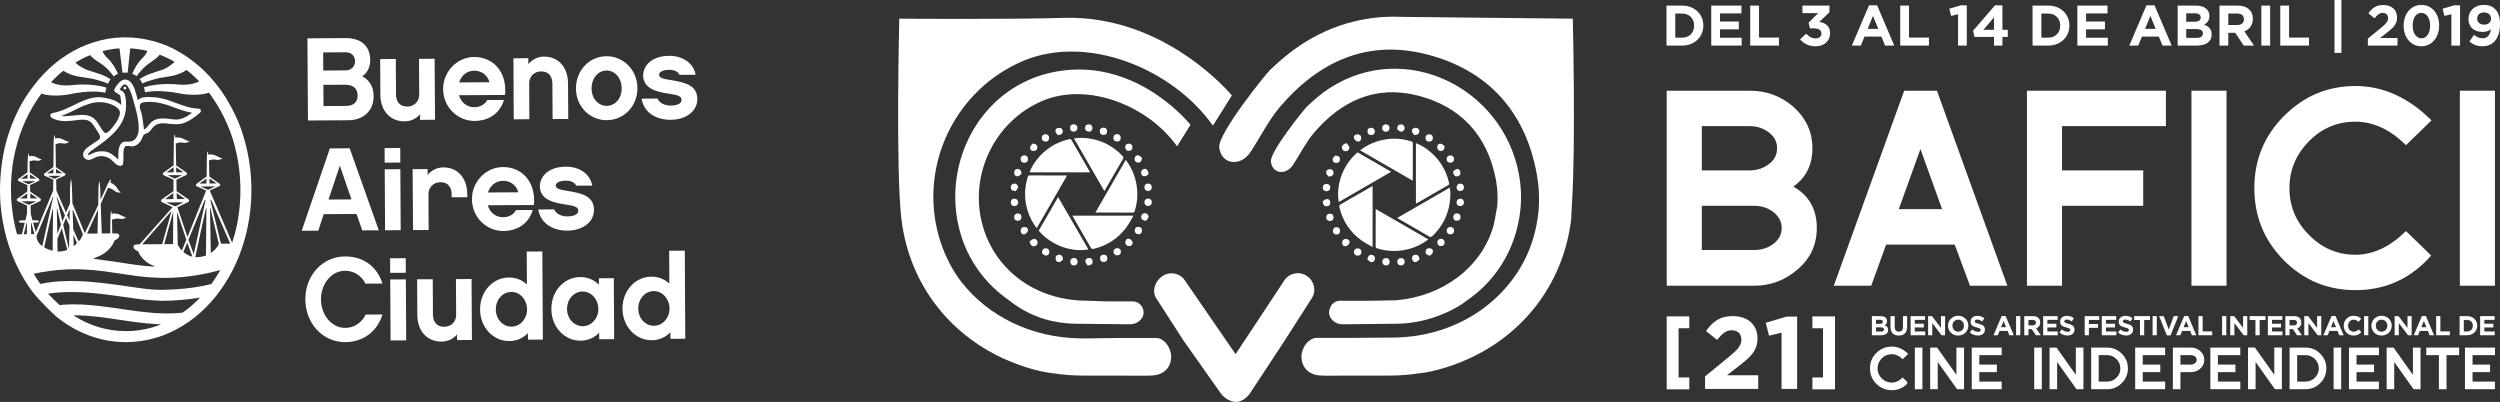 <?xml version="1.0" encoding="UTF-8"?>
<!-- Generator: Adobe Illustrator 16.0.0, SVG Export Plug-In . SVG Version: 6.00 Build 0)  -->
<!DOCTYPE svg PUBLIC "-//W3C//DTD SVG 1.1//EN" "http://www.w3.org/Graphics/SVG/1.1/DTD/svg11.dtd">
<svg version="1.1" id="Capa_1" xmlns="http://www.w3.org/2000/svg" xmlns:xlink="http://www.w3.org/1999/xlink" x="0px" y="0px" width="353.566px" height="56.843px" viewBox="0 0 353.566 56.843" enable-background="new 0 0 353.566 56.843" xml:space="preserve">
<rect x="0" y="0" width="353.566" height="56.843" fill="#333333" stroke="none"/>
<g>
	<g>
		<g>
			<path fill="#FFFFFF" d="M49.212,17.009l-5.66,0.03L43.478,5.421l5.363-0.033c2.329-0.012,3.509,1.186,3.521,3.125     c0.005,0.973-0.408,1.764-1.126,2.285c0.989,0.516,1.602,1.449,1.602,2.774C52.859,15.645,51.453,16.995,49.212,17.009      M45.708,7.415l0.01,2.562l3.155-0.021c0.749-0.002,1.352-0.524,1.346-1.294c-0.006-0.768-0.528-1.271-1.363-1.268L45.708,7.415z      M48.833,11.983l-3.105,0.016l0.024,3.002l3.144-0.018c0.854-0.007,1.693-0.348,1.686-1.486     C50.574,12.53,49.949,11.978,48.833,11.983"/>
			<path fill="#FFFFFF" d="M61.524,16.931l-2.116,0.021v-0.792c-0.535,0.623-1.286,0.999-2.188,1     c-2.044,0.016-3.409-1.498-3.424-3.76l-0.028-5.044l2.209-0.015l0.029,5.045c0,0.48,0.176,1.689,1.62,1.683     c0.984-0.008,1.67-0.75,1.661-1.704l-0.027-5.041l2.208-0.015L61.524,16.931z"/>
			<path fill="#FFFFFF" d="M64.916,13.468c0.298,1.051,1.138,1.697,2.176,1.695c0.733-0.004,1.449-0.327,1.819-1.018l2.358-0.015     c-0.496,1.763-2.008,2.963-4.155,2.973c-2.424,0.013-4.43-1.981-4.444-4.478c-0.016-2.502,1.969-4.551,4.388-4.568     c2.556-0.009,4.673,1.951,4.374,5.37L64.916,13.468z M69.224,11.632c-0.271-1.005-1.111-1.633-2.167-1.633     c-1.004,0.01-1.807,0.65-2.118,1.655L69.224,11.632z"/>
			<path fill="#FFFFFF" d="M80.366,16.823l-2.213,0.014l-0.032-5.039c-0.007-0.502-0.158-1.708-1.617-1.7     c-0.988,0.009-1.674,0.743-1.664,1.718l0.023,5.041l-2.207,0.018l-0.042-8.629l2.1-0.014l0.013,0.838     c0.545-0.654,1.294-1.062,2.219-1.063c2.028-0.014,3.372,1.503,3.389,3.778L80.366,16.823z"/>
			<path fill="#FFFFFF" d="M90.15,12.464c0.012,2.582-1.936,4.517-4.328,4.534c-2.396,0.011-4.35-1.903-4.364-4.483     c-0.017-2.575,1.917-4.551,4.308-4.563C88.164,7.937,90.134,9.885,90.15,12.464 M87.921,12.494     c-0.006-1.49-0.967-2.521-2.139-2.517c-1.175,0.005-2.119,1.047-2.117,2.546c0.012,1.452,0.975,2.453,2.145,2.444     C86.984,14.964,87.93,13.953,87.921,12.494"/>
			<path fill="#FFFFFF" d="M94.851,16.942c-2.197,0.011-3.834-1.137-4.105-2.989l2.244-0.019c0.312,0.742,1.194,1.001,1.849,0.998     c0.888-0.007,1.554-0.275,1.552-0.779c-0.004-0.489-0.307-0.686-1.813-0.91c-1.545-0.23-3.604-0.636-3.617-2.563     c-0.012-1.354,1.168-2.768,3.666-2.785c1.974-0.006,3.456,1.055,3.753,2.676l-2.296,0.014c-0.133-0.396-0.625-0.71-1.443-0.71     c-1.018,0.005-1.44,0.378-1.43,0.692c0,0.457,0.632,0.6,1.703,0.762c2.147,0.343,3.689,0.801,3.704,2.678     C98.621,15.716,97.061,16.928,94.851,16.942"/>
			<path fill="#FFFFFF" d="M45.787,30.288l-0.772,2.331l-2.347,0.019l3.984-11.65l2.801-0.018l4.119,11.604l-2.342,0.009     l-0.811-2.321L45.787,30.288z M48.064,23.44l-1.604,4.781l3.248-0.017L48.064,23.44z"/>
			<path fill="#FFFFFF" d="M56.621,22.988l-2.217,0.017l-0.011-2.061l2.212-0.014L56.621,22.988z M56.67,32.548l-2.21,0.023     l-0.051-8.628l2.211-0.013L56.67,32.548z"/>
			<path fill="#FFFFFF" d="M66.096,27.893l-2.219,0.011v-0.436c-0.003-0.498-0.16-1.705-1.617-1.698     c-0.987,0.013-1.673,0.747-1.665,1.722l0.027,5.037l-2.21,0.013l-0.054-8.622l2.115-0.013l0.003,0.839     c0.549-0.656,1.298-1.068,2.219-1.071c2.025-0.015,3.38,1.502,3.389,3.783L66.096,27.893z"/>
			<path fill="#FFFFFF" d="M68.99,29.03c0.288,1.057,1.14,1.703,2.172,1.695c0.736-0.003,1.455-0.326,1.819-1.014l2.36-0.014     c-0.493,1.762-2.006,2.959-4.153,2.973c-2.422,0.011-4.43-1.983-4.441-4.481c-0.018-2.494,1.966-4.553,4.391-4.563     c2.544-0.02,4.674,1.947,4.373,5.368L68.99,29.03z M73.302,27.198c-0.273-1.005-1.112-1.638-2.165-1.627     c-1.002,0.003-1.808,0.647-2.128,1.65L73.302,27.198z"/>
			<path fill="#FFFFFF" d="M80.235,32.618c-2.192,0.006-3.821-1.133-4.102-2.994l2.24-0.01c0.313,0.732,1.2,0.998,1.851,0.992     c0.889-0.006,1.559-0.277,1.553-0.777c0-0.489-0.305-0.689-1.813-0.913c-1.54-0.225-3.606-0.632-3.613-2.56     c-0.013-1.355,1.172-2.769,3.664-2.784c1.978-0.011,3.454,1.056,3.746,2.679l-2.288,0.009c-0.137-0.395-0.627-0.712-1.44-0.708     c-1.032,0.005-1.446,0.377-1.438,0.693c0,0.45,0.636,0.601,1.715,0.762c2.144,0.339,3.685,0.799,3.693,2.675     C84.014,31.392,82.444,32.604,80.235,32.618"/>
			<path fill="#FFFFFF" d="M48.841,48.39c-3.162,0.018-5.644-2.627-5.657-6.031c-0.028-3.403,2.424-6.076,5.588-6.094     c2.628-0.019,4.579,1.464,5.318,3.836l-2.401,0.014c-0.521-1.052-1.565-1.829-2.91-1.822c-1.902,0.011-3.398,1.86-3.386,4.055     c0.012,2.213,1.524,4.041,3.44,4.027c1.316,0,2.368-0.832,2.885-1.883l2.372-0.019C53.374,46.84,51.416,48.374,48.841,48.39"/>
			<path fill="#FFFFFF" d="M57.39,38.574l-2.208,0.015L55.17,36.53l2.21-0.016L57.39,38.574z M57.449,48.138l-2.21,0.014     l-0.052-8.627l2.209-0.01L57.449,48.138z"/>
			<path fill="#FFFFFF" d="M66.744,48.079l-2.111,0.018v-0.788c-0.539,0.624-1.295,0.993-2.191,1.001     c-2.045,0.013-3.41-1.503-3.421-3.764l-0.028-5.047l2.209-0.007l0.027,5.035c0.004,0.488,0.175,1.695,1.623,1.687     c0.987-0.002,1.664-0.749,1.658-1.701l-0.025-5.043l2.206-0.013L66.744,48.079z"/>
			<path fill="#FFFFFF" d="M76.775,48.023l-2.105,0.017l-0.006-0.926c-0.684,0.711-1.594,1.117-2.641,1.123     c-2.249,0.011-4.119-1.92-4.128-4.462c-0.018-2.563,1.822-4.52,4.07-4.53c1.009-0.011,1.88,0.352,2.552,0.989l-0.021-4.657     l2.206-0.012L76.775,48.023z M72.319,41.287c-1.229,0.003-2.208,1.077-2.2,2.489c0.011,1.372,1.001,2.423,2.224,2.419     c1.229-0.008,2.207-1.107,2.198-2.447C74.533,42.38,73.539,41.272,72.319,41.287"/>
			<path fill="#FFFFFF" d="M86.86,47.968l-2.115,0.007l-0.006-0.918c-0.665,0.704-1.581,1.113-2.643,1.124     c-2.243,0.01-4.11-1.921-4.119-4.467c-0.021-2.563,1.828-4.521,4.077-4.531c1.053-0.004,1.972,0.396,2.648,1.093l-0.006-0.916     l2.112-0.018L86.86,47.968z M82.394,41.226c-1.223,0.008-2.205,1.086-2.201,2.49c0.012,1.372,1.008,2.423,2.229,2.416     c1.227-0.005,2.214-1.101,2.2-2.441C84.611,42.316,83.615,41.22,82.394,41.226"/>
			<path fill="#FFFFFF" d="M96.916,47.909l-2.098,0.01L94.809,47c-0.685,0.706-1.59,1.109-2.64,1.118     c-2.243,0.012-4.119-1.919-4.132-4.461c-0.015-2.566,1.832-4.519,4.076-4.529c1.004-0.01,1.878,0.356,2.552,0.986L94.64,35.46     l2.209-0.012L96.916,47.909z M92.461,41.164c-1.224,0.009-2.201,1.087-2.194,2.496c0.005,1.371,1.001,2.421,2.225,2.411     c1.223-0.004,2.197-1.098,2.197-2.439C94.674,42.262,93.687,41.159,92.461,41.164"/>
			<path fill="#FFFFFF" d="M17.648,12.254c-0.116,0-0.198,0.086-0.189,0.202c0,0.11,0.093,0.208,0.189,0.208     c0.109,0,0.215-0.098,0.215-0.208C17.863,12.34,17.757,12.254,17.648,12.254"/>
			<path fill="#FFFFFF" d="M28.03,15.358h-0.036c-1.073-0.035-2.086-0.423-3.081-0.783c-0.405-0.146-0.801-0.306-1.223-0.444     c-0.814-0.242-1.533-0.381-2.209-0.396c-0.181-0.011-0.34-0.022-0.516-0.022c-0.458,0-1.078,0.051-1.49,0.453     c-0.104-0.506-0.255-1.076-0.452-1.616c-0.21-0.505-0.516-1.107-1.057-1.255c-0.087-0.033-0.178-0.04-0.277-0.04     c-0.522,0-0.928,0.481-1.129,0.772l-0.092,0.119c-0.235,0.352-0.337,0.519-0.317,0.676c0.054,0.16,0.243,0.276,0.67,0.531     c0.195,0.104,0.222,0.382,0.252,0.582v0.019c0.051,0.305,0.071,0.604,0.071,0.89c-0.637-0.649-1.567-0.877-2.438-1.024     c-0.231-0.045-0.465-0.076-0.722-0.076c-0.981,0-1.938,0.386-2.563,0.65c-0.357,0.164-0.734,0.34-1.079,0.522     c-0.671,0.316-1.375,0.668-2.088,0.872c-0.233,0.075-0.457,0.135-0.734,0.183H7.497H7.472l-0.021,0.022     c-0.104,0.019-0.282,0.069-0.321,0.241c-0.042,0.175-0.018,0.286,0.218,0.456c0.531,0.299,1.18,0.445,1.961,0.445     c0.172-0.014,0.333-0.014,0.521-0.034c0.228-0.007,0.475-0.044,0.71-0.073c0.388-0.039,0.743-0.105,1.105-0.105     c0.255,0,0.461,0.021,0.666,0.076c0.588,0.137,0.94,0.701,1.235,1.21c0.091,0.138,0.155,0.252,0.241,0.37v0.01     c0.152,0.21,0.379,0.57,0.373,0.833c-0.021,0.268-0.373,0.475-0.645,0.645c-0.068,0.043-0.119,0.087-0.182,0.113     c-0.071,0.059-0.173,0.121-0.274,0.197c-0.587,0.381-1.396,0.882-1.302,1.584c0.043,0.331,0.339,0.606,0.674,0.648     c0.041,0.008,0.064,0.008,0.11,0.008c0.24,0,0.461-0.122,0.67-0.223c0.087-0.054,0.185-0.111,0.271-0.131     c0.282-0.129,0.549-0.18,0.843-0.18c0.476-0.008,0.941,0.145,1.358,0.465c0.128,0.108,0.257,0.23,0.38,0.346     c0.133,0.14,0.281,0.276,0.426,0.383c0.125,0.075,0.354,0.172,0.549,0.172c0.188,0,0.318-0.097,0.36-0.271     c0.06-0.332,0.06-0.689,0.06-1.043c-0.018-0.273-0.018-0.566,0.011-0.83c0.022-0.172,0.09-0.521,0.298-0.627     c0.062-0.031,0.152-0.044,0.257-0.044c0.101,0,0.223,0.026,0.333,0.026c0.15,0.032,0.314,0.048,0.444,0.032     c0.62-0.088,1.13-0.597,1.386-1.374c0.102-0.265,0.246-0.371,0.506-0.433c0.315-0.087,0.507-0.341,0.709-0.582     c0.027-0.064,0.09-0.128,0.133-0.181c0.393-0.461,0.851-0.685,1.533-0.685c0.127,0,0.257,0.016,0.398,0.021     c0.139,0.009,0.289,0.031,0.424,0.044c0.35,0.032,0.701,0.067,1.041,0.067c0.388,0,0.72-0.047,1.025-0.154     c0.807-0.272,1.527-0.809,2.172-1.328l0.078-0.083c0.191-0.152,0.235-0.246,0.191-0.42C28.343,15.4,28.111,15.358,28.03,15.358      M14.119,17.841c-0.162-0.271-0.319-0.539-0.533-0.784c-0.473-0.571-1.09-0.813-2.04-0.813c-0.38,0-0.78,0.063-1.178,0.101     c-0.404,0.032-0.804,0.074-1.187,0.092c-0.214,0-0.38-0.018-0.549-0.028c0.66-0.226,1.301-0.546,1.938-0.849     c0.66-0.346,1.355-0.666,2.075-0.883c0.447-0.166,0.9-0.225,1.387-0.225c0.874-0.012,1.678,0.225,2.327,0.633     c0.551,0.356,0.714,0.738,0.53,1.276c-0.182,0.561-0.53,1.129-0.996,1.668c-0.036,0.034-0.057,0.074-0.106,0.123     c-0.189,0.245-0.547,0.646-0.829,0.646c-0.095,0-0.17-0.027-0.243-0.105C14.484,18.437,14.294,18.147,14.119,17.841      M19.591,18.611c-0.072,0.46-0.26,0.863-0.545,1.129c-0.257,0.229-0.528,0.287-0.91,0.297h-0.191c-0.065,0-0.131-0.01-0.21-0.01     c-0.229,0-0.422,0.081-0.568,0.238c-0.453,0.458-0.447,1.449-0.427,2.1v0.228l-0.032-0.055c-0.576-0.511-1.105-1.02-1.92-1.127     c-0.128-0.015-0.243-0.015-0.385-0.015c-0.237,0-0.499,0.02-0.756,0.084c-0.222,0.057-0.413,0.147-0.62,0.234     c-0.086,0.042-0.144,0.085-0.23,0.122c-0.109,0.034-0.238,0.073-0.301,0.073c-0.018,0-0.036,0-0.064-0.003V21.86     c0.094-0.277,0.371-0.464,0.602-0.636l0.068-0.027c0.589-0.415,1.14-0.816,1.7-1.246c0.985-0.782,2.088-1.776,2.64-3.095     c0.316-0.741,0.438-1.603,0.373-2.479v-0.041c-0.036-0.36-0.057-0.741-0.204-1.072c-0.118-0.274-0.343-0.399-0.554-0.523     c-0.063-0.036-0.077-0.051-0.125-0.076c0.107-0.2,0.382-0.73,0.73-0.73c0.127,0,0.26,0.093,0.384,0.249     c0.382,0.541,0.584,1.189,0.744,1.771c0.032,0.106,0.054,0.212,0.086,0.326C19.214,15.4,19.747,17.267,19.591,18.611      M26.455,16.437c-0.547,0.313-1.03,0.461-1.509,0.474h-0.042c-0.311-0.013-0.617-0.054-0.912-0.09     c-0.248-0.025-0.515-0.056-0.777-0.071c-0.634-0.026-1.141,0.074-1.547,0.334c-0.266,0.151-0.459,0.385-0.65,0.635     c-0.116,0.154-0.268,0.321-0.436,0.47c-0.063,0.04-0.122,0.084-0.185,0.084c-0.065,0-0.081-0.054-0.065-0.149v-0.074     c-0.031-0.242-0.063-0.48-0.096-0.717l-0.022-0.124c-0.051-0.412-0.114-0.835-0.216-1.261c-0.027-0.084-0.048-0.168-0.092-0.238     c-0.111-0.385-0.247-0.846,0.025-1.088c0.181-0.146,0.486-0.168,0.672-0.191c0,0,0.235-0.021,0.49-0.021h0.082     c0.254,0,0.551,0.021,0.826,0.049c0.506,0.067,1.04,0.191,1.688,0.396c0.353,0.117,0.698,0.247,1.047,0.378     c0.778,0.295,1.593,0.577,2.44,0.715C26.903,16.148,26.667,16.307,26.455,16.437"/>
			<path fill="#FFFFFF" d="M35.215,22.629c-0.247-1.482-0.631-2.94-1.11-4.368c-0.502-1.363-1.125-2.678-1.865-3.925     c-0.558-0.964-1.206-1.892-1.922-2.76c-0.913-1.108-1.951-2.112-3.101-2.976c-1.108-0.856-2.305-1.572-3.612-2.133     c-1.276-0.529-2.64-0.887-4.014-1.069c-1.414-0.176-2.852-0.157-4.247,0.075c-1.363,0.225-2.707,0.66-3.976,1.226     c-1.26,0.603-2.466,1.361-3.544,2.236C6.721,9.849,5.717,10.88,4.84,12.026c-0.863,1.106-1.627,2.296-2.257,3.557     c-0.654,1.297-1.188,2.678-1.599,4.084c-0.415,1.454-0.701,2.978-0.847,4.496c-0.164,1.583-0.18,3.182-0.061,4.766     c0.131,1.531,0.397,3.044,0.788,4.535c0.386,1.426,0.9,2.822,1.53,4.14c0.617,1.29,1.339,2.504,2.18,3.63     c0.953,1.283,3.351,3.527,3.369,3.527c2.84,2.306,6.263,3.646,9.959,3.624c1.41-0.011,2.813-0.215,4.17-0.624     c1.33-0.382,2.604-0.972,3.781-1.699c1.218-0.737,2.324-1.634,3.325-2.652c0.994-0.995,1.878-2.119,2.638-3.313     c0.772-1.195,1.428-2.482,1.963-3.805c0.551-1.384,0.973-2.828,1.271-4.293c0.303-1.522,0.479-3.084,0.501-4.645     C35.583,25.782,35.469,24.207,35.215,22.629 M3.796,33.114l-0.441,0.014l0.394-1.542c0.039-0.118,0.064-0.118,0.071-0.069     C3.813,32.081,3.796,32.608,3.796,33.114 M4.012,28.929l-0.935-0.413c-0.056-0.028-0.037-0.044,0.018-0.044l1.952-0.01     c0.057,0,0.057,0.016,0.006,0.043l-0.874,0.424C4.134,28.943,4.051,28.943,4.012,28.929 M2.846,28.068l1.017-0.714     c0.004,0.23,0,0.464-0.013,0.714H2.846z M3.163,25.632l1.757-0.011c0.041,0,0.051,0.011,0.015,0.029l-0.778,0.372     c-0.053,0.02-0.125,0.02-0.17,0.014l-0.823-0.372C3.124,25.638,3.124,25.632,3.163,25.632 M2.959,25.271l0.933-0.621     c0,0.188-0.011,0.396-0.011,0.609L2.959,25.271z M4.224,24.653l0.93,0.605H4.242C4.232,25.046,4.224,24.849,4.224,24.653      M4.284,27.345l1.023,0.713H4.292C4.292,27.818,4.284,27.574,4.284,27.345 M4.408,33.114c0-0.506-0.028-1.043-0.028-1.59     c0-0.043,0.021-0.064,0.067,0.044l0.417,1.546H4.408z M17.904,46.829c-2.724,0.02-5.277-0.776-7.536-2.228     c1.737-0.031,3.482,0.189,5.217,0.433c1.709,0.258,3.443,0.529,5.192,0.7c0.676,0.061,1.348,0.101,2.013,0.136     C21.253,46.482,19.614,46.823,17.904,46.829 M25.829,44.211c-1.717,0.202-3.448,0.132-5.16-0.051     c-1.722-0.178-3.417-0.453-5.13-0.693c-1.752-0.235-3.524-0.445-5.313-0.426c-0.597,0.011-1.204,0.041-1.79,0.104     c-0.573-0.499-1.098-1.033-1.641-1.616c1.796-0.272,3.615-0.28,5.411-0.158c1.795,0.128,3.58,0.371,5.369,0.624     c0.909,0.123,1.795,0.267,2.683,0.369c0.461,0.05,2.235,0.182,2.677,0.182c1.775-0.016,3.586-0.16,5.357-0.457     C27.523,42.894,26.711,43.603,25.829,44.211 M29.894,40.168c-1.715,0.432-3.48,0.662-5.252,0.762     c-0.881,0.038-1.767,0.081-2.641,0.038c-0.908-0.028-1.795-0.17-2.688-0.287c-1.763-0.262-3.54-0.52-5.333-0.711     c-1.774-0.191-3.57-0.288-5.37-0.191c-0.973,0.054-1.959,0.171-2.91,0.374c-0.32-0.461-0.647-0.945-0.939-1.439     c1.584-0.331,3.177-0.549,4.803-0.622c1.622-0.054,3.251,0.042,4.877,0.24c1.576,0.199,3.118,0.472,4.688,0.675     c1.435,0.186,2.872,0.299,4.314,0.299c1.514-0.011,3.011-0.151,4.486-0.403c1.09-0.178,2.167-0.413,3.226-0.701     C30.746,38.901,30.34,39.558,29.894,40.168 M5.987,34.804c-0.756-0.477-0.857-1.28-0.813-1.441l2.286-5.48     c0.048-0.09,0.06-0.063,0.06,0L5.987,34.804z M7.497,29.653c-0.024,2.451-0.046,4.731-0.051,5.807     c-0.421-0.104-0.841-0.246-1.194-0.483l1.199-5.43C7.472,29.482,7.497,29.566,7.497,29.653 M6.847,24.871l1.744-0.011     c0.051,0,0.051,0.011,0.009,0.029l-0.79,0.369c-0.021,0.035-0.104,0.035-0.146,0.012l-0.822-0.369     C6.795,24.88,6.795,24.871,6.847,24.871 M6.636,24.511l0.908-0.6v0.591L6.636,24.511z M7.919,23.897l0.904,0.604H7.926     C7.926,24.3,7.919,24.099,7.919,23.897 M9.829,31.909c-0.035,1.188-0.054,2.353-0.071,3.256c0,0-0.018,0.007-0.023,0.024     L8.94,31.813l0.393-1.004L9.829,31.909z M9.5,30.441l0.297-0.72c0.039-0.045,0.058-0.037,0.071,0     c-0.014,0.47-0.032,0.978-0.032,1.492L9.5,30.441z M8.739,32.272l0.771,3.063c-0.262,0.124-0.59,0.175-0.877,0.219     c-0.092,0.011-0.196,0.022-0.307,0.022c-0.057,0.01-0.119,0.021-0.188,0.01c0-0.415-0.013-1.032-0.021-1.804L8.739,32.272z      M8.102,33.068c-0.028-1.022-0.039-2.213-0.065-3.448c0.012-0.079,0.026-0.17,0.065-0.023l0.519,2.195L8.102,33.068z      M8.824,31.328l-0.814-3.446c-0.012-0.063,0-0.099,0.054,0l1.118,2.578L8.824,31.328z M10.342,32.397v-0.505     c-0.021-0.898-0.039-1.31-0.073-2.146c0.014-0.05,0.02-0.093,0.073-0.024l1.393,3.441c-0.22,0.447-0.257,0.609-0.606,0.988     L10.342,32.397z M10.894,34.378c-0.129,0.152-0.309,0.304-0.469,0.426c-0.015-0.461-0.039-1.071-0.054-1.627L10.894,34.378z      M12.31,33.038l1.558-3.408c-0.018,0.971-0.05,2.377-0.073,3.4h-0.646C12.92,33.03,12.542,33.056,12.31,33.038 M23.594,28.631     l2.29-0.021c0.049,0,0.072,0.011,0.027,0.028c-0.015,0.011-1.028,0.507-1.028,0.507c-0.077,0.029-0.163,0.029-0.218,0     l-1.077-0.47C23.523,28.639,23.529,28.631,23.594,28.631 M23.338,28.166l1.169-0.866c0.02,0.252,0.02,0.836,0.02,0.855     L23.338,28.166z M23.744,24.796l0.036-0.021l1.911-0.01h0.036l0.014,0.01h-0.014c0.014,0.008,0.014,0.021-0.021,0.035     l-0.854,0.406c-0.047,0.029-0.133,0.029-0.188,0.02L23.78,24.82C23.744,24.82,23.744,24.796,23.744,24.796 M23.541,24.386     l1.018-0.737v0.722L23.541,24.386z M24.913,23.658l1.021,0.706l-1.008,0.006C24.925,24.128,24.925,23.89,24.913,23.658      M24.974,27.3l1.207,0.845l-1.167,0.011C25.001,27.882,24.989,27.585,24.974,27.3 M28.442,26.37l1.956-0.014     c0.048,0,0.054,0.014,0.006,0.031l-0.886,0.43c-0.049,0.02-0.131,0.02-0.17,0l-0.915-0.413     C28.376,26.376,28.376,26.37,28.442,26.37 M28.183,25.954l1.037-0.709c-0.023,0.228-0.014,0.461-0.023,0.709H28.183z      M29.62,25.235l1.038,0.713h-1.024C29.633,25.706,29.62,25.473,29.62,25.235 M29.197,29.443c-0.027,2.364-0.064,4.899-0.064,6.69     c-0.58,0.203-1.069,0.257-1.51,0.227l0.93-4.344l0.58-2.573C29.148,29.404,29.18,29.358,29.197,29.443 M29.047,28.431     l-1.646,7.516l-0.752-2.019l2.283-5.581C29,28.239,29.077,28.155,29.047,28.431 M27.217,36.306     c-0.525-0.113-0.952-0.388-1.284-0.67l0.552-1.313L27.217,36.306z M25.727,35.425c-0.329-0.329-0.505-0.672-0.593-0.819     c-0.02-1.142-0.063-2.842-0.096-4.658l1.313,3.96L25.727,35.425z M22.935,34.53l-2.823,0.024l4.153-4.73L22.935,34.53z      M24.493,29.941c0,1.062-0.017,4.46-0.017,4.579l-1.254,0.01L24.493,29.941z M29.697,29.436     c-0.012-0.084,0.033-0.054,0.063,0.008l1.19,5.047c-0.239,0.6-0.76,1.04-1.137,1.288C29.802,34.856,29.71,29.45,29.697,29.436      M31.246,34.457l-1.456-5.979c-0.051-0.365,0.046-0.238,0.12-0.102l2.652,6.081H31.246z M33.569,31.524     c-0.185,0.957-0.444,1.9-0.739,2.818l-3.162-7.403l1.366-0.624c0.152-0.062,0.152-0.273,0-0.338c0,0-1.358-0.958-1.432-1.01     l-0.044-2.271c0.16-0.033,0.324-0.104,0.485-0.13c0.19-0.028,0.36,0,0.535,0.034c0.159,0.016,0.327,0.044,0.487-0.027     c0.152-0.035,0.285-0.115,0.415-0.208c-0.364-0.008-0.659-0.231-0.97-0.366c-0.158-0.089-0.33-0.118-0.508-0.148     c-0.168-0.014-0.359-0.02-0.534,0.03c-0.017-0.138-0.034-0.271-0.062-0.418h-0.079c-0.091,0.62-0.085,1.308-0.085,1.933     c0,0.439-0.006,0.894-0.006,1.338c0,0.087,0,0.146-0.018,0.234l-1.402,1.017c-0.139,0.069-0.139,0.27,0,0.355l1.34,0.608     l-2.643,6.575l-1.42-4.218l1.521-0.731c0.165-0.069,0.165-0.318,0.021-0.401c0,0-1.468-1.002-1.663-1.138     c-0.008-0.532-0.017-1.106-0.017-1.62l1.381-0.66v-0.01c0.149-0.064,0.158-0.276,0.021-0.35c0,0-1.276-0.879-1.447-1.012     c-0.019-1.037-0.042-2.073-0.05-3.093c0.063,0,0.151-0.033,0.232-0.054c0.08-0.02,0.167-0.059,0.26-0.075     c0.182-0.034,0.357-0.012,0.542,0.017c0.171,0.039,0.337,0.044,0.505,0c0.147-0.039,0.29-0.121,0.396-0.219     c-0.344-0.009-0.634-0.229-0.955-0.379c-0.158-0.072-0.342-0.106-0.507-0.122c-0.167-0.025-0.37-0.038-0.538,0.016     c-0.008-0.124-0.031-0.263-0.053-0.422h-0.072c-0.095,0.58-0.095,1.151-0.095,1.729c-0.012,0.528,0,1.049-0.012,1.575     c-0.009,0.339-0.009,0.686-0.009,1.026L23.13,24.41c-0.142,0.083-0.142,0.278,0,0.354l1.406,0.65c0.006,0.502,0,1.088,0,1.62     l-1.641,1.154c-0.157,0.081-0.157,0.326,0,0.4l1.521,0.707l-4.676,5.258c-0.083,0-0.681,0.007-0.762,0.127     c-0.115,0.095-0.122,0.235-0.073,0.371c0.07,0.161,0.206,0.283,0.366,0.372c0.077,0.05,0.17,0.086,0.255,0.121     c0,0,0.022,0.009,0.034,0.031c0,0,0.436,1.389,2.25,2.047h-0.014c0,0,0.056,0.01,0.042,0.055l-0.006,0.009     c-0.022,0.009-0.044,0.023-0.044,0.023c-1.747-0.097-3.455-0.37-5.167-0.647c-0.644-0.098-1.299-0.189-1.956-0.271     c-0.447-0.048-0.881-0.11-1.331-0.184c-0.038-0.01-0.061-0.03-0.065-0.044v-0.004v-0.008v-0.018     c0.005-0.006,0.005-0.021,0.027-0.029l0.015-0.01c2.396-0.733,2.884-2.482,2.884-2.482c0.036-0.02,0.057-0.032,0.087-0.045     c0.075-0.029,0.139-0.069,0.194-0.097c0.154-0.101,0.301-0.218,0.366-0.39c0.056-0.135,0.045-0.273-0.065-0.369     c-0.091-0.127-0.781-0.104-0.781-0.104h-0.125c0-0.371-0.01-1.34-0.036-1.973c0.074,0.028,0.153,0,0.228-0.014     c0.09-0.03,0.169-0.064,0.253-0.083c0.19-0.044,0.357-0.044,0.549-0.01c0.19,0.028,0.376,0.063,0.552,0.021     c0.167-0.039,0.295-0.129,0.422-0.229c-0.358-0.017-0.654-0.257-0.974-0.394c-0.158-0.073-0.358-0.105-0.521-0.117     c-0.194-0.021-0.404-0.031-0.559,0.044c-0.013-0.15-0.027-0.274-0.037-0.383h-0.065c-0.1,0.55-0.087,2.409-0.082,3.138     l-1.203,0.01c-0.054-1.311-0.127-3.073-0.152-4.198l1.032-2.265c0.148,0.063,0.306,0.086,0.453,0.138     c0.161,0.054,0.295,0.15,0.419,0.266c0.147,0.104,0.271,0.2,0.419,0.242c0.17,0.053,0.361,0.053,0.533,0.019     c-0.324-0.176-0.44-0.505-0.645-0.779c-0.1-0.127-0.226-0.249-0.363-0.346c-0.146-0.119-0.313-0.223-0.493-0.263     c0.036-0.128,0.082-0.286,0.107-0.37c-0.025-0.011,0-0.035-0.043-0.06c0,0,0-0.007-0.028-0.007     c-0.036,0.007-0.054,0.043-0.078,0.082c-0.086,0.106-0.216,0.33-0.235,0.374l-1.104,2.402c-0.013-0.374-0.023-0.747-0.035-1.138     c0-0.459-0.025-0.934-0.105-1.412h-0.06c-0.104,0.569-0.104,1.146-0.104,1.731c-0.012,0.516-0.025,1.034-0.025,1.565     l-1.898,3.984l-1.754-4.22c-0.021-0.519-0.031-1.033-0.045-1.564c-0.018-0.591-0.018-1.194-0.125-1.774h-0.057     c-0.102,0.58-0.102,1.159-0.113,1.742c0.012,0.543-0.004,1.068,0,1.597l-0.565,1.306l-1.36-3.134     c-0.017-0.52-0.017-1.033-0.034-1.535l1.229-0.584c0.126-0.046,0.132-0.235,0-0.3c0,0-1.041-0.738-1.271-0.894     c-0.015-1.079-0.033-2.164-0.039-3.246c0.069,0,0.152-0.03,0.217-0.05c0.085-0.026,0.181-0.055,0.277-0.073     c0.189-0.035,0.356,0,0.532,0.033c0.172,0.028,0.34,0.028,0.507-0.015c0.149-0.039,0.281-0.126,0.403-0.219     c-0.335-0.014-0.636-0.221-0.948-0.359c-0.154-0.072-0.318-0.126-0.494-0.15c-0.166-0.02-0.379-0.028-0.563,0.024     c-0.015-0.151-0.031-0.29-0.055-0.427h-0.07c-0.105,0.691-0.093,1.385-0.093,2.079c-0.013,0.683-0.013,1.349-0.013,2.031     c0,0.128,0,0.245-0.021,0.378L6.297,24.53c-0.124,0.07-0.124,0.252,0,0.307l1.239,0.567c0,0.573-0.017,1.485-0.017,1.544     l-2.456,5.888l-0.393-1.344h0.331h0.172c0.057,0,0.133-0.032,0.195-0.054c0.054-0.022,0.159-0.055,0.159-0.126     c0-0.054-0.094-0.099-0.137-0.107c-0.06-0.024-0.15-0.051-0.218-0.051h-0.58l-0.247-0.931c-0.01-0.381-0.019-0.773-0.019-1.143     l1.354-0.65c0.14-0.074,0.148-0.275,0.018-0.362c0,0-1.336-0.913-1.432-0.978c0-0.273,0-0.658-0.027-0.906l1.244-0.599     c0.124-0.067,0.124-0.237,0-0.302c0,0-1.106-0.791-1.276-0.914c-0.009-0.909-0.03-1.505-0.03-1.58     c0.149,0.024,0.293-0.065,0.441-0.094c0.148-0.023,0.299-0.01,0.466,0.02c0.145,0.021,0.294,0.044,0.442,0.009     c0.151-0.038,0.279-0.124,0.379-0.21c-0.313,0-0.564-0.204-0.844-0.336c-0.145-0.053-0.295-0.096-0.443-0.118     c-0.173-0.007-0.337-0.021-0.486,0.029c-0.021-0.111-0.047-0.239-0.063-0.364h-0.06c-0.094,0.497-0.11,0.999-0.11,1.486     c0,0.446,0,0.738-0.01,1.158l-1.258,0.914c-0.143,0.074-0.143,0.254,0,0.318l1.232,0.591c0,0.249,0,0.625-0.004,0.903     l-1.381,0.995c-0.151,0.074-0.151,0.272,0,0.347l1.357,0.643c0,0.383-0.014,0.762-0.02,1.143l-0.225,0.938H3.022     c-0.077,0-0.156,0.02-0.218,0.044c-0.047,0.024-0.158,0.054-0.158,0.118c0,0.072,0.107,0.106,0.149,0.125     c0.07,0.02,0.149,0.051,0.227,0.051h0.149H3.5l-0.404,1.629H2.402c-0.438-1.575-0.692-3.181-0.803-4.805     c-0.102-1.628-0.051-3.251,0.167-4.875c0.215-1.48,0.564-2.971,1.05-4.405c0.466-1.35,1.065-2.671,1.793-3.907     c0.373-0.654,0.791-1.288,1.244-1.897c1.881,0.609,4.304,0.025,4.304,0.025c2.169-0.399,3.529-0.343,4.317-0.228l0.423,0.07     c0.044-0.27,0.073-0.458,0.162-0.711c-2.289-0.711-4.853-0.352-4.853-0.352c-1.564,0.154-2.501-0.161-2.99-0.425     c0,0,0.969-1.048,1.766-1.61c0.713,0.494,1.596,0.746,2.416,0.871c0.576,0.098,1.127,0.142,1.67,0.257     c0.549,0.124,1.098,0.294,1.629,0.464c0.191,0.071,0.436,0.184,0.57,0.235c0.089-0.217,0.229-0.418,0.371-0.613l-0.351-0.227     c-0.702-0.411-1.384-0.601-2.127-0.831c-0.498-0.148-0.974-0.309-1.432-0.549c-0.65-0.327-1.026-0.743-1.071-0.759     c0,0,1.077-0.69,2.106-1.058c0.47,0.652,1.354,1.029,1.963,1.528c0.85,0.719,1.3,1.395,1.337,1.479     c0.189-0.148,0.372-0.267,0.624-0.369c-0.336-0.738-0.815-1.581-1.4-2.123c-0.266-0.242-0.653-0.661-0.784-1.088     c0,0,1.359-0.348,2.396-0.379l0.424,3.44c0.135-0.033,0.355-0.021,0.355-0.021s0.135-0.012,0.376,0.021l0.361-3.44     c0,0,0.92,0.043,1.683,0.19c0.42,0.083,0.739,0.157,0.739,0.157c-0.122,0.412-0.507,0.845-0.755,1.09     c-0.592,0.559-1.056,1.405-1.384,2.146c0.195,0.095,0.413,0.173,0.637,0.353c0.38-0.59,0.877-1.107,1.327-1.489     c0.578-0.507,1.439-0.916,1.917-1.561c0.119,0.041,0.642,0.239,1.487,0.663l0.631,0.368c-0.021,0.011-0.707,0.584-1.052,0.784     c-0.452,0.266-0.939,0.415-1.438,0.564c-0.746,0.242-1.406,0.442-2.109,0.853l-0.353,0.223c0.141,0.173,0.277,0.387,0.397,0.623     c0.125-0.065,0.363-0.181,0.549-0.243c0.533-0.182,1.088-0.347,1.646-0.488c0.524-0.123,1.094-0.171,1.625-0.273     c0.842-0.137,1.721-0.424,2.416-0.908c0.889,0.658,1.799,1.602,1.799,1.602c-0.488,0.268-1.451,0.591-2.993,0.456     c0,0-2.549-0.325-4.828,0.392c0.075,0.212,0.102,0.375,0.149,0.694l0.458-0.067c0.804-0.132,2.134-0.17,4.297,0.209     c0,0,2.401,0.55,4.292-0.078c0.185,0.235,0.355,0.488,0.521,0.741c0.812,1.153,1.489,2.396,2.047,3.693     c0.603,1.365,1.05,2.79,1.348,4.246c0.333,1.529,0.498,3.093,0.534,4.667C34.023,28.155,33.89,29.854,33.569,31.524"/>
		</g>
	</g>
	<g>
		<g>
			<g>
				<polygon fill="#FFFFFF" points="286.662,40.409 291.627,40.409 291.627,29.106 303.107,29.106 303.107,24.099 291.627,24.099       291.627,17.838 306.316,17.838 306.316,12.829 286.662,12.829     "/>
				<rect x="309.93" y="12.829" fill="#FFFFFF" width="4.959" height="27.58"/>
				<path fill="#FFFFFF" d="M333.121,17.21c2.531,0,4.91,1.105,7.145,3.318l3.613-3.501c-3.254-3.241-6.838-4.863-10.758-4.863      c-3.939,0-7.316,1.424-10.135,4.272c-2.777,2.798-4.162,6.187-4.162,10.164c0,4.002,1.385,7.398,4.162,10.201      c2.797,2.824,6.168,4.232,10.135,4.232s7.33-1.408,10.102-4.232l0.607-0.664l-0.641-0.626l-2.924-2.832      c-2.26,2.233-4.643,3.349-7.145,3.349c-2.555,0-4.734-0.934-6.564-2.801c-1.846-1.84-2.771-4.051-2.771-6.627      c0-2.551,0.926-4.764,2.771-6.627C328.359,18.133,330.549,17.21,333.121,17.21z"/>
				<rect x="347.889" y="12.829" fill="#FFFFFF" width="4.963" height="27.58"/>
				<path fill="#FFFFFF" d="M269.303,12.829l-9.955,27.58h5.289l2.111-5.816h9.701l2.158,5.816h5.289l-9.961-27.58H269.303z       M268.539,29.579l3.064-8.5l3.061,8.5H268.539z"/>
				<path fill="#FFFFFF" d="M253.619,26.381c1.801-1.255,2.703-3.06,2.703-5.415c0-2.332-0.926-4.308-2.773-5.931      c-1.725-1.471-3.754-2.206-6.09-2.206h-11.743v27.58h12.366c2.309,0,4.35-0.76,6.121-2.283c1.828-1.546,2.74-3.506,2.74-5.895      C256.943,29.579,255.832,27.632,253.619,26.381z M240.68,17.838h6.779c1.021,0,1.922,0.295,2.701,0.886      c0.773,0.561,1.164,1.313,1.164,2.242c0,0.935-0.391,1.681-1.164,2.248c-0.779,0.59-1.68,0.885-2.701,0.885h-6.779V17.838z       M250.814,34.479c-0.777,0.593-1.686,0.881-2.732,0.881h-7.402v-6.254h7.402c1.047,0,1.955,0.293,2.732,0.884      c0.779,0.638,1.166,1.386,1.166,2.241C251.98,33.144,251.594,33.896,250.814,34.479z"/>
			</g>
			<g>
				<g>
					<g>
						<path fill="#FFFFFF" d="M242.84,48.073l-1.566-1.262c1-1.363,1.973-2.104,3.783-2.104c2.162,0,3.496,1.248,3.496,3.147        c0,1.696-0.869,2.551-2.668,3.943l-1.654,1.276h4.424v1.93h-7.512v-1.77l3.379-2.77c1.262-1.045,1.756-1.596,1.756-2.437        c0-0.856-0.566-1.319-1.365-1.319C244.129,46.71,243.594,47.145,242.84,48.073z"/>
						<path fill="#FFFFFF" d="M252.641,44.78h1.521v10.225h-2.203v-7.963l-1.768,0.437l-0.465-1.827L252.641,44.78z"/>
					</g>
				</g>
				<path fill="#FFFFFF" d="M235.716,55.062V44.745h3.196v1.678h-1.518v6.959h1.518v1.68H235.716z"/>
				<path fill="#FFFFFF" d="M256.322,55.062v-1.68h1.502v-6.959h-1.502v-1.678h3.195v10.316H256.322z"/>
			</g>
			<g>
				<g>
					<path fill="#FFFFFF" d="M269.727,54.276c-0.602,0.605-1.33,0.904-2.182,0.904c-0.85,0-1.578-0.299-2.186-0.904       s-0.895-1.337-0.895-2.178c0-0.85,0.299-1.572,0.895-2.171c0.607-0.606,1.336-0.911,2.186-0.911       c0.852,0,1.623,0.346,2.322,1.036l-0.779,0.747c-0.48-0.47-0.992-0.707-1.543-0.707s-1.02,0.188-1.414,0.59       c-0.4,0.4-0.598,0.865-0.598,1.416c0,0.55,0.197,1.014,0.598,1.415c0.4,0.399,0.863,0.597,1.414,0.597s1.063-0.243,1.543-0.715       L269.717,54L269.727,54.276z"/>
					<path fill="#FFFFFF" d="M270.809,55.047v-5.891h1.07v5.891H270.809z"/>
					<path fill="#FFFFFF" d="M276.781,55.047l-2.734-3.854v3.854h-1.066v-5.891h0.973l2.736,3.854v-3.854h1.078v5.891H276.781z"/>
					<path fill="#FFFFFF" d="M278.857,55.047v-5.891h4.238v1.071h-3.168v1.337h2.479v1.069h-2.479v1.335h3.168v1.078H278.857z"/>
					<path fill="#FFFFFF" d="M287.691,55.047v-5.891h1.074v5.891H287.691z"/>
					<path fill="#FFFFFF" d="M293.67,55.047l-2.738-3.854v3.854h-1.07v-5.891h0.98l2.734,3.854v-3.854h1.076v5.891H293.67z"/>
					<path fill="#FFFFFF" d="M300.078,54.181c-0.574,0.575-1.268,0.866-2.076,0.866h-2.256v-5.891h2.256       c0.818,0,1.496,0.282,2.076,0.866c0.572,0.574,0.865,1.257,0.865,2.076C300.943,52.909,300.65,53.608,300.078,54.181z        M299.32,50.778c-0.375-0.372-0.809-0.551-1.318-0.551h-1.191v3.741h1.191c0.51,0,0.943-0.18,1.318-0.549       c0.373-0.37,0.553-0.802,0.553-1.321S299.693,51.147,299.32,50.778z"/>
					<path fill="#FFFFFF" d="M301.973,55.047v-5.891h4.238v1.071h-3.17v1.337h2.479v1.069h-2.479v1.335h3.17v1.078H301.973z"/>
					<path fill="#FFFFFF" d="M311.154,52.153c-0.377,0.321-0.816,0.48-1.32,0.48h-1.463v2.413h-1.07v-5.891h2.533       c0.504,0,0.943,0.158,1.313,0.472c0.402,0.348,0.598,0.763,0.598,1.267S311.549,51.814,311.154,52.153z M310.416,50.414       c-0.164-0.125-0.357-0.187-0.582-0.187h-1.463v1.337h1.463c0.225,0,0.418-0.063,0.582-0.191       c0.174-0.124,0.254-0.29,0.254-0.479C310.67,50.699,310.59,50.542,310.416,50.414z"/>
					<path fill="#FFFFFF" d="M312.602,55.047v-5.891h4.236v1.071h-3.17v1.337h2.479v1.069h-2.479v1.335h3.17v1.078H312.602z"/>
					<path fill="#FFFFFF" d="M321.736,55.047L319,51.192v3.854h-1.07v-5.891h0.977l2.736,3.854v-3.854h1.076v5.891H321.736z"/>
					<path fill="#FFFFFF" d="M328.141,54.181c-0.572,0.575-1.266,0.866-2.076,0.866h-2.254v-5.891h2.254       c0.822,0,1.494,0.282,2.076,0.866c0.574,0.574,0.865,1.257,0.865,2.076C329.006,52.909,328.715,53.608,328.141,54.181z        M327.387,50.778c-0.375-0.372-0.809-0.551-1.322-0.551h-1.186v3.741h1.186c0.514,0,0.947-0.18,1.322-0.549       c0.371-0.37,0.553-0.802,0.553-1.321S327.758,51.147,327.387,50.778z"/>
					<path fill="#FFFFFF" d="M330.037,55.047v-5.891h1.068v5.891H330.037z"/>
					<path fill="#FFFFFF" d="M332.209,55.047v-5.891h4.236v1.071h-3.17v1.337h2.479v1.069h-2.479v1.335h3.17v1.078H332.209z"/>
					<path fill="#FFFFFF" d="M341.344,55.047l-2.738-3.854v3.854h-1.068v-5.891h0.973l2.738,3.854v-3.854h1.076v5.891H341.344z"/>
					<path fill="#FFFFFF" d="M346.002,50.228v4.819h-1.076v-4.819h-1.787v-1.071h4.65v1.071H346.002z"/>
					<path fill="#FFFFFF" d="M348.609,55.047v-5.891h4.242v1.071h-3.168v1.337h2.475v1.069h-2.475v1.335h3.168v1.078H348.609z"/>
				</g>
			</g>
			<g>
				<path fill="#FFFFFF" d="M237.889,6.447h-2.204V0.792h2.204c1.777,0,3.006,1.22,3.006,2.812v0.016      C240.895,5.212,239.666,6.447,237.889,6.447z M239.594,3.619c0-1.002-0.688-1.704-1.705-1.704h-0.961v3.408h0.961      c1.018,0,1.705-0.686,1.705-1.688V3.619z"/>
				<path fill="#FFFFFF" d="M242.014,6.447V0.792h4.268v1.107h-3.029v1.146h2.666v1.106h-2.666V5.34h3.068v1.107H242.014z"/>
				<path fill="#FFFFFF" d="M247.529,6.447V0.792h1.244v4.523h2.818v1.132H247.529z"/>
				<path fill="#FFFFFF" d="M254.91,1.858V0.792h3.822v0.938l-1.43,1.365c0.773,0.128,1.52,0.533,1.52,1.591      c0,1.075-0.775,1.858-2.037,1.858c-1.018,0-1.721-0.404-2.205-0.979l0.855-0.815c0.389,0.436,0.791,0.679,1.365,0.679      c0.471,0,0.799-0.267,0.799-0.694c0-0.469-0.395-0.728-1.105-0.728h-0.516l-0.195-0.791l1.35-1.357H254.91z"/>
				<path fill="#FFFFFF" d="M266.6,6.447l-0.52-1.269h-2.391l-0.516,1.269h-1.27l2.424-5.695h1.148l2.422,5.695H266.6z       M264.887,2.246l-0.752,1.834h1.502L264.887,2.246z"/>
				<path fill="#FFFFFF" d="M268.742,6.447V0.792h1.242v4.523h2.82v1.132H268.742z"/>
				<path fill="#FFFFFF" d="M277.303,0.752h0.85v5.695h-1.23V2.012l-0.984,0.242l-0.258-1.018L277.303,0.752z"/>
				<path fill="#FFFFFF" d="M283.195,0.752v3.466h0.76v1.008h-0.76v1.222h-1.189V5.226h-2.762l-0.201-0.879l3.102-3.595H283.195z       M282.006,2.456l-1.5,1.762h1.5V2.456z"/>
				<path fill="#FFFFFF" d="M289.662,6.447h-2.203V0.792h2.203c1.779,0,3.006,1.22,3.006,2.812v0.016      C292.668,5.212,291.441,6.447,289.662,6.447z M291.367,3.619c0-1.002-0.688-1.704-1.705-1.704h-0.959v3.408h0.959      c1.018,0,1.705-0.686,1.705-1.688V3.619z"/>
				<path fill="#FFFFFF" d="M293.793,6.447V0.792h4.262v1.107h-3.027v1.146h2.666v1.106h-2.666V5.34h3.07v1.107H293.793z"/>
				<path fill="#FFFFFF" d="M305.834,6.447l-0.518-1.269h-2.391l-0.518,1.269h-1.266l2.422-5.695h1.146l2.424,5.695H305.834z       M304.121,2.246l-0.75,1.834h1.502L304.121,2.246z"/>
				<path fill="#FFFFFF" d="M310.67,6.447h-2.691V0.792h2.625c1.156,0,1.865,0.573,1.865,1.462v0.017c0,0.638-0.34,0.993-0.742,1.22      c0.654,0.25,1.059,0.63,1.059,1.39v0.017C312.785,5.93,311.943,6.447,310.67,6.447z M311.234,2.464      c0-0.371-0.291-0.582-0.816-0.582h-1.229v1.196h1.148c0.549,0,0.896-0.178,0.896-0.598V2.464z M311.549,4.726      c0-0.379-0.283-0.613-0.922-0.613h-1.438v1.244h1.48c0.549,0,0.879-0.194,0.879-0.614V4.726z"/>
				<path fill="#FFFFFF" d="M317.328,6.447l-1.211-1.81h-0.979v1.81h-1.242V0.792h2.584c1.334,0,2.133,0.703,2.133,1.866v0.016      c0,0.913-0.494,1.487-1.211,1.753l1.379,2.021H317.328z M317.354,2.723c0-0.534-0.373-0.808-0.977-0.808h-1.238v1.623h1.262      c0.605,0,0.953-0.322,0.953-0.8V2.723z"/>
				<path fill="#FFFFFF" d="M319.813,6.447V0.792h1.246v5.655H319.813z"/>
				<path fill="#FFFFFF" d="M322.492,6.447V0.792h1.244v4.523h2.82v1.132H322.492z"/>
				<path fill="#FFFFFF" d="M330.164,7.48V0h0.969v7.48H330.164z"/>
				<path fill="#FFFFFF" d="M335.826,2.585l-0.873-0.703c0.559-0.759,1.098-1.17,2.109-1.17c1.201,0,1.945,0.693,1.945,1.752      c0,0.945-0.484,1.422-1.486,2.197l-0.918,0.711h2.463v1.075h-4.188V5.461l1.885-1.543c0.703-0.581,0.977-0.888,0.977-1.356      c0-0.477-0.314-0.736-0.76-0.736C336.545,1.825,336.244,2.068,335.826,2.585z"/>
				<path fill="#FFFFFF" d="M342.441,6.544c-1.512,0-2.506-1.269-2.506-2.916c0-1.648,1.01-2.933,2.52-2.933      c1.512,0,2.506,1.268,2.506,2.916C344.961,5.259,343.951,6.544,342.441,6.544z M342.441,1.818c-0.752,0-1.23,0.751-1.23,1.793      s0.494,1.809,1.244,1.809c0.752,0,1.229-0.759,1.229-1.792C343.684,2.593,343.191,1.818,342.441,1.818z"/>
				<path fill="#FFFFFF" d="M347.07,0.752h0.85v5.695h-1.229V2.012l-0.984,0.242l-0.262-1.018L347.07,0.752z"/>
				<path fill="#FFFFFF" d="M351.094,6.544c-0.824,0-1.381-0.275-1.857-0.672l0.654-0.943c0.412,0.33,0.76,0.484,1.236,0.484      c0.693,0,1.064-0.525,1.145-1.284c-0.273,0.233-0.652,0.388-1.145,0.388c-1.229,0-2.021-0.68-2.021-1.834      c0-1.147,0.881-1.987,2.158-1.987c0.76,0,1.203,0.187,1.631,0.614c0.404,0.403,0.672,1.018,0.672,2.14      C353.566,5.291,352.701,6.544,351.094,6.544z M351.305,1.761c-0.613,0-0.961,0.355-0.961,0.865c0,0.508,0.371,0.855,0.986,0.855      c0.613,0,0.967-0.355,0.967-0.848C352.297,2.124,351.926,1.761,351.305,1.761z"/>
			</g>
			<g>
				<g>
					<path fill="#FFFFFF" d="M266.023,47.412h-1.289v-2.706h1.258c0.553,0,0.893,0.275,0.893,0.699v0.008       c0,0.307-0.162,0.477-0.357,0.585c0.314,0.118,0.508,0.301,0.508,0.665v0.006C267.035,47.165,266.633,47.412,266.023,47.412z        M266.293,45.507c0-0.178-0.139-0.279-0.389-0.279h-0.59v0.573h0.551c0.262,0,0.428-0.086,0.428-0.286V45.507z M266.443,46.589       c0-0.183-0.135-0.293-0.439-0.293h-0.689v0.594h0.709c0.262,0,0.42-0.092,0.42-0.293V46.589z"/>
					<path fill="#FFFFFF" d="M268.537,47.454c-0.727,0-1.172-0.405-1.172-1.201v-1.547h0.596v1.531c0,0.44,0.221,0.668,0.584,0.668       s0.584-0.22,0.584-0.649v-1.55h0.594v1.526C269.723,47.053,269.264,47.454,268.537,47.454z"/>
					<path fill="#FFFFFF" d="M270.211,47.412v-2.706h2.043v0.53h-1.451v0.549h1.275v0.529h-1.275v0.568h1.471v0.529H270.211z"/>
					<path fill="#FFFFFF" d="M274.582,47.412l-1.311-1.72v1.72h-0.586v-2.706h0.547l1.27,1.666v-1.666h0.586v2.706H274.582z"/>
					<path fill="#FFFFFF" d="M276.934,47.458c-0.834,0-1.434-0.622-1.434-1.391V46.06c0-0.77,0.605-1.4,1.441-1.4       c0.834,0,1.434,0.623,1.434,1.393v0.008C278.375,46.828,277.768,47.458,276.934,47.458z M277.752,46.06       c0-0.464-0.34-0.851-0.818-0.851c-0.48,0-0.813,0.379-0.813,0.843v0.008c0,0.463,0.342,0.85,0.82,0.85s0.811-0.379,0.811-0.842       V46.06z"/>
					<path fill="#FFFFFF" d="M279.729,47.45c-0.408,0-0.82-0.143-1.146-0.433l0.352-0.421c0.244,0.201,0.498,0.328,0.809,0.328       c0.242,0,0.389-0.097,0.389-0.256v-0.006c0-0.151-0.092-0.229-0.543-0.345c-0.547-0.14-0.896-0.29-0.896-0.828v-0.007       c0-0.49,0.393-0.815,0.945-0.815c0.395,0,0.73,0.124,1.004,0.344l-0.309,0.448c-0.238-0.165-0.475-0.266-0.703-0.266       s-0.348,0.104-0.348,0.235v0.007c0,0.179,0.117,0.236,0.584,0.355c0.549,0.144,0.857,0.341,0.857,0.813v0.008       C280.723,47.149,280.314,47.45,279.729,47.45z"/>
					<path fill="#FFFFFF" d="M284.18,47.412l-0.248-0.606h-1.143l-0.248,0.606h-0.607l1.16-2.726h0.549l1.158,2.726H284.18z        M283.359,45.402l-0.357,0.877h0.719L283.359,45.402z"/>
					<path fill="#FFFFFF" d="M285.127,47.412v-2.706h0.596v2.706H285.127z"/>
					<path fill="#FFFFFF" d="M287.926,47.412l-0.58-0.866h-0.467v0.866h-0.596v-2.706h1.236c0.639,0,1.02,0.336,1.02,0.894v0.008       c0,0.437-0.234,0.711-0.578,0.839l0.66,0.966H287.926z M287.938,45.63c0-0.254-0.178-0.386-0.467-0.386h-0.592v0.776h0.602       c0.291,0,0.457-0.154,0.457-0.383V45.63z"/>
					<path fill="#FFFFFF" d="M288.959,47.412v-2.706H291v0.53h-1.449v0.549h1.275v0.529h-1.275v0.568h1.471v0.529H288.959z"/>
					<path fill="#FFFFFF" d="M292.395,47.45c-0.41,0-0.824-0.143-1.148-0.433l0.352-0.421c0.244,0.201,0.498,0.328,0.809,0.328       c0.24,0,0.391-0.097,0.391-0.256v-0.006c0-0.151-0.096-0.229-0.545-0.345c-0.547-0.14-0.896-0.29-0.896-0.828v-0.007       c0-0.49,0.393-0.815,0.945-0.815c0.395,0,0.73,0.124,1.004,0.344l-0.309,0.448c-0.238-0.165-0.475-0.266-0.703-0.266       c-0.227,0-0.348,0.104-0.348,0.235v0.007c0,0.179,0.115,0.236,0.584,0.355c0.549,0.144,0.859,0.341,0.859,0.813v0.008       C293.389,47.149,292.977,47.45,292.395,47.45z"/>
					<path fill="#FFFFFF" d="M295.426,45.247v0.576h1.291v0.541h-1.291v1.048h-0.596v-2.706h2.061v0.541H295.426z"/>
					<path fill="#FFFFFF" d="M297.248,47.412v-2.706h2.041v0.53h-1.451v0.549h1.277v0.529h-1.277v0.568h1.471v0.529H297.248z"/>
					<path fill="#FFFFFF" d="M300.682,47.45c-0.408,0-0.824-0.143-1.148-0.433l0.354-0.421c0.242,0.201,0.498,0.328,0.807,0.328       c0.244,0,0.391-0.097,0.391-0.256v-0.006c0-0.151-0.094-0.229-0.545-0.345c-0.545-0.14-0.896-0.29-0.896-0.828v-0.007       c0-0.49,0.393-0.815,0.947-0.815c0.395,0,0.73,0.124,1.004,0.344l-0.309,0.448c-0.24-0.165-0.477-0.266-0.705-0.266       c-0.227,0-0.346,0.104-0.346,0.235v0.007c0,0.179,0.115,0.236,0.582,0.355c0.551,0.144,0.859,0.341,0.859,0.813v0.008       C301.676,47.149,301.266,47.45,300.682,47.45z"/>
					<path fill="#FFFFFF" d="M303.244,45.255v2.157h-0.596v-2.157h-0.824v-0.549h2.242v0.549H303.244z"/>
					<path fill="#FFFFFF" d="M304.432,47.412v-2.706h0.594v2.706H304.432z"/>
					<path fill="#FFFFFF" d="M306.975,47.432h-0.527l-1.092-2.726h0.656l0.707,1.906l0.707-1.906h0.643L306.975,47.432z"/>
					<path fill="#FFFFFF" d="M309.994,47.412l-0.248-0.606h-1.145l-0.246,0.606h-0.605l1.158-2.726h0.549l1.16,2.726H309.994z        M309.176,45.402l-0.359,0.877h0.717L309.176,45.402z"/>
					<path fill="#FFFFFF" d="M310.918,47.412v-2.706h0.596v2.164h1.348v0.542H310.918z"/>
					<path fill="#FFFFFF" d="M314.262,47.412v-2.706h0.596v2.706H314.262z"/>
					<path fill="#FFFFFF" d="M317.313,47.412l-1.309-1.72v1.72h-0.588v-2.706h0.547l1.27,1.666v-1.666h0.588v2.706H317.313z"/>
					<path fill="#FFFFFF" d="M319.576,45.255v2.157h-0.594v-2.157h-0.824v-0.549h2.242v0.549H319.576z"/>
					<path fill="#FFFFFF" d="M320.738,47.412v-2.706h2.041v0.53h-1.451v0.549h1.277v0.529h-1.277v0.568h1.471v0.529H320.738z"/>
					<path fill="#FFFFFF" d="M324.852,47.412l-0.58-0.866h-0.467v0.866h-0.594v-2.706h1.236c0.637,0,1.02,0.336,1.02,0.894v0.008       c0,0.437-0.236,0.711-0.578,0.839l0.658,0.966H324.852z M324.863,45.63c0-0.254-0.18-0.386-0.467-0.386h-0.592v0.776h0.604       c0.289,0,0.455-0.154,0.455-0.383V45.63z"/>
					<path fill="#FFFFFF" d="M327.783,47.412l-1.311-1.72v1.72h-0.586v-2.706h0.549l1.266,1.666v-1.666h0.588v2.706H327.783z"/>
					<path fill="#FFFFFF" d="M330.836,47.412l-0.248-0.606h-1.145l-0.248,0.606h-0.607l1.16-2.726h0.551l1.158,2.726H330.836z        M330.016,45.402l-0.361,0.877h0.721L330.016,45.402z"/>
					<path fill="#FFFFFF" d="M332.85,47.458c-0.795,0-1.387-0.614-1.387-1.391V46.06c0-0.77,0.58-1.4,1.41-1.4       c0.512,0,0.816,0.171,1.066,0.418l-0.377,0.438c-0.211-0.189-0.422-0.306-0.693-0.306c-0.457,0-0.785,0.379-0.785,0.843v0.008       c0,0.463,0.322,0.85,0.785,0.85c0.311,0,0.498-0.123,0.713-0.316l0.377,0.383C333.68,47.272,333.371,47.458,332.85,47.458z"/>
					<path fill="#FFFFFF" d="M334.346,47.412v-2.706h0.594v2.706H334.346z"/>
					<path fill="#FFFFFF" d="M336.813,47.458c-0.834,0-1.434-0.622-1.434-1.391V46.06c0-0.77,0.607-1.4,1.441-1.4       c0.836,0,1.434,0.623,1.434,1.393v0.008C338.254,46.828,337.648,47.458,336.813,47.458z M337.633,46.06       c0-0.464-0.34-0.851-0.82-0.851s-0.811,0.379-0.811,0.843v0.008c0,0.463,0.34,0.85,0.818,0.85c0.48,0,0.813-0.379,0.813-0.842       V46.06z"/>
					<path fill="#FFFFFF" d="M340.564,47.412l-1.311-1.72v1.72h-0.588v-2.706h0.547l1.27,1.666v-1.666h0.588v2.706H340.564z"/>
					<path fill="#FFFFFF" d="M343.613,47.412l-0.244-0.606h-1.145l-0.248,0.606h-0.607l1.16-2.726h0.551l1.156,2.726H343.613z        M342.795,45.402l-0.357,0.877h0.717L342.795,45.402z"/>
					<path fill="#FFFFFF" d="M344.537,47.412v-2.706h0.594v2.164h1.348v0.542H344.537z"/>
					<path fill="#FFFFFF" d="M348.908,47.412h-1.053v-2.706h1.053c0.85,0,1.438,0.584,1.438,1.346v0.008       C350.346,46.82,349.758,47.412,348.908,47.412z M349.723,46.06c0-0.479-0.326-0.815-0.814-0.815h-0.461v1.63h0.461       c0.488,0,0.814-0.328,0.814-0.807V46.06z"/>
					<path fill="#FFFFFF" d="M350.758,47.412v-2.706h2.041v0.53h-1.449v0.549h1.277v0.529h-1.277v0.568h1.469v0.529H350.758z"/>
				</g>
			</g>
		</g>
		<g>
			<path fill="#FFFFFF" d="M184.808,39.012c-1.051-0.692-2.479-0.402-3.173,0.649l-5.608,8.492l-0.006,0.002l-1.274,1.93     l-1.33-1.931l-0.002-0.002l-5.864-8.521c-0.713-1.037-2.131-1.29-3.168-0.578c-1.037,0.714-1.537,2.149-0.824,3.187l3.824,5.924     v0.001l5.284,7.488c0.427,0.618,1.366,1.19,2.117,1.19c0.007,0,0.014,0,0.021,0c0.76,0,1.563-0.594,1.981-1.227l4.902-7.448     v-0.001l3.836-5.999C186.215,41.117,185.86,39.704,184.808,39.012z"/>
			<g>
				<g>
					<g>
						<path fill="#FFFFFF" d="M145.604,34.165c0.193-0.132,0.373-0.326,0.584-0.379c0.29-0.07,0.575,0.238,0.559,0.541        c-0.019,0.314-0.225,0.476-0.513,0.509C145.949,34.87,145.675,34.575,145.604,34.165z"/>
						<path fill="#FFFFFF" d="M157.449,19.509c0.03-0.33,0.188-0.536,0.53-0.536c0.345,0,0.523,0.217,0.523,0.532        c0,0.304-0.201,0.51-0.504,0.515C157.685,20.024,157.479,19.841,157.449,19.509z"/>
						<path fill="#FFFFFF" d="M150.339,36.711c-0.13,0.093-0.307,0.319-0.514,0.351c-0.31,0.047-0.537-0.19-0.542-0.506        c-0.006-0.312,0.181-0.546,0.52-0.533C150.121,36.034,150.309,36.229,150.339,36.711z"/>
						<path fill="#FFFFFF" d="M151.875,18.628c-0.348-0.025-0.543-0.214-0.551-0.531c-0.005-0.303,0.197-0.51,0.494-0.518        c0.307-0.01,0.539,0.158,0.55,0.5C152.379,18.417,152.178,18.581,151.875,18.628z"/>
						<path fill="#FFFFFF" d="M162.905,26.487c-0.03,0.318-0.199,0.516-0.53,0.513c-0.339-0.003-0.523-0.224-0.521-0.538        c0.004-0.297,0.206-0.499,0.509-0.504C162.683,25.955,162.875,26.142,162.905,26.487z"/>
						<path fill="#FFFFFF" d="M143.996,28.636c-0.028,0.31-0.198,0.508-0.531,0.505c-0.334-0.003-0.521-0.222-0.517-0.537        c0.002-0.299,0.206-0.504,0.505-0.503C143.762,28.102,143.972,28.278,143.996,28.636z"/>
						<path fill="#FFFFFF" d="M144.341,32.659c0.019-0.343,0.196-0.549,0.52-0.557c0.325-0.008,0.571,0.215,0.514,0.519        c-0.036,0.201-0.283,0.46-0.483,0.511C144.587,33.207,144.381,32.976,144.341,32.659z"/>
						<path fill="#FFFFFF" d="M154.042,18.631c-0.376-0.025-0.579-0.203-0.587-0.527c-0.009-0.336,0.22-0.521,0.531-0.525        c0.301-0.005,0.505,0.193,0.516,0.496C154.512,18.395,154.321,18.585,154.042,18.631z"/>
						<path fill="#FFFFFF" d="M143.645,27.021c-0.501-0.002-0.687-0.199-0.702-0.514c-0.016-0.306,0.178-0.502,0.476-0.543        c0.282-0.041,0.628,0.274,0.557,0.547C143.92,26.724,143.726,26.901,143.645,27.021z"/>
						<path fill="#FFFFFF" d="M156.069,19.085c-0.353-0.01-0.54-0.205-0.533-0.525c0.007-0.322,0.219-0.52,0.548-0.507        c0.307,0.011,0.49,0.19,0.487,0.512C156.569,18.896,156.409,19.087,156.069,19.085z"/>
						<path fill="#FFFFFF" d="M159.14,34.272c0.045-0.348,0.248-0.585,0.553-0.508c0.201,0.048,0.45,0.311,0.485,0.513        c0.053,0.298-0.187,0.531-0.52,0.525C159.33,34.797,159.168,34.578,159.14,34.272z"/>
						<path fill="#FFFFFF" d="M162.398,28.068c0.321,0.062,0.52,0.228,0.5,0.566c-0.021,0.313-0.224,0.491-0.52,0.489        c-0.324-0.002-0.525-0.219-0.521-0.537C161.86,28.263,162.083,28.1,162.398,28.068z"/>
						<path fill="#FFFFFF" d="M153.822,37.554c-0.088-0.148-0.286-0.34-0.313-0.553c-0.04-0.321,0.196-0.53,0.521-0.519        c0.322,0.01,0.512,0.216,0.495,0.554C154.508,37.38,154.282,37.514,153.822,37.554z"/>
						<path fill="#FFFFFF" d="M155.572,36.478c0.041-0.29,0.218-0.472,0.552-0.461c0.322,0.011,0.49,0.22,0.485,0.513        c-0.005,0.315-0.201,0.54-0.527,0.53C155.763,37.05,155.578,36.849,155.572,36.478z"/>
						<path fill="#FFFFFF" d="M147.357,35.789c0.028-0.479,0.191-0.676,0.529-0.676c0.34,0,0.52,0.213,0.521,0.528        c0.002,0.338-0.262,0.536-0.547,0.504C147.658,36.122,147.481,35.883,147.357,35.789z"/>
						<path fill="#FFFFFF" d="M162.057,31.236c-0.457-0.068-0.67-0.233-0.667-0.564c0.002-0.307,0.203-0.487,0.5-0.522        c0.276-0.033,0.618,0.302,0.538,0.564C162.363,30.926,162.162,31.097,162.057,31.236z"/>
						<path fill="#FFFFFF" d="M162.039,23.857c0.105,0.136,0.338,0.308,0.377,0.515c0.058,0.324-0.2,0.529-0.512,0.55        c-0.305,0.021-0.503-0.175-0.519-0.488C161.368,24.093,161.57,23.924,162.039,23.857z"/>
						<path fill="#FFFFFF" d="M144.838,23.026c-0.295-0.036-0.491-0.205-0.49-0.539c0.002-0.312,0.186-0.505,0.49-0.516        c0.332-0.01,0.539,0.198,0.549,0.516S145.207,23.003,144.838,23.026z"/>
						<path fill="#FFFFFF" d="M147.855,18.969c0.317,0.031,0.508,0.202,0.513,0.534c0.004,0.311-0.168,0.521-0.476,0.526        c-0.311,0.004-0.546-0.173-0.555-0.507C147.328,19.2,147.511,19.006,147.855,18.969z"/>
						<path fill="#FFFFFF" d="M143.998,30.169c0.358,0.069,0.495,0.291,0.452,0.611c-0.048,0.339-0.285,0.471-0.602,0.434        c-0.324-0.037-0.444-0.271-0.413-0.569C143.471,30.31,143.705,30.181,143.998,30.169z"/>
						<path fill="#FFFFFF" d="M160.474,32.579c0.033-0.312,0.193-0.51,0.536-0.5c0.319,0.008,0.495,0.21,0.505,0.506        c0.011,0.324-0.192,0.545-0.516,0.545C160.684,33.13,160.494,32.928,160.474,32.579z"/>
						<path fill="#FFFFFF" d="M146.017,20.311c0.494,0.014,0.685,0.194,0.689,0.527c0.007,0.318-0.199,0.515-0.495,0.521        c-0.316,0.009-0.575-0.186-0.522-0.521C145.724,20.626,145.931,20.441,146.017,20.311z"/>
						<path fill="#FFFFFF" d="M152.403,37.045c-0.04,0.308-0.188,0.516-0.545,0.494c-0.351-0.02-0.496-0.235-0.486-0.563        c0.009-0.325,0.227-0.496,0.518-0.494C152.214,36.485,152.396,36.693,152.403,37.045z"/>
						<path fill="#FFFFFF" d="M161.515,22.348c-0.066,0.465-0.23,0.666-0.575,0.649c-0.323-0.017-0.484-0.213-0.477-0.525        c0.01-0.34,0.235-0.555,0.541-0.502C161.21,22.004,161.383,22.241,161.515,22.348z"/>
						<path fill="#FFFFFF" d="M159.126,20.83c0.008-0.325,0.177-0.501,0.489-0.513c0.336-0.016,0.526,0.168,0.539,0.503        c0.014,0.324-0.189,0.5-0.484,0.515C159.345,21.351,159.153,21.159,159.126,20.83z"/>
						<path fill="#FFFFFF" d="M157.928,36.108c-0.298-0.048-0.482-0.25-0.441-0.572c0.042-0.331,0.288-0.474,0.612-0.431        c0.322,0.044,0.462,0.265,0.421,0.568C158.48,35.976,158.287,36.141,157.928,36.108z"/>
						<path fill="#FFFFFF" d="M149.615,19.117c-0.092-0.134-0.31-0.313-0.345-0.521c-0.054-0.323,0.175-0.514,0.512-0.52        c0.328-0.007,0.508,0.192,0.517,0.489C150.308,18.896,150.087,19.066,149.615,19.117z"/>
						<path fill="#FFFFFF" d="M144.467,24.593c-0.134,0.092-0.319,0.316-0.524,0.34c-0.313,0.034-0.527-0.201-0.514-0.534        c0.01-0.304,0.193-0.517,0.508-0.504C144.259,23.907,144.446,24.106,144.467,24.593z"/>
					</g>
					<g>
						<path fill="#FFFFFF" d="M150.908,24.833c-1.44,2.498-2.86,4.956-4.292,7.438c-0.585-0.763-1.007-1.581-1.28-2.472        c-0.488-1.587-0.486-3.176,0.014-4.761c0.043-0.138,0.08-0.229,0.263-0.229c1.712,0.008,3.426,0.004,5.14,0.006        C150.786,24.815,150.819,24.822,150.908,24.833z"/>
						<path fill="#FFFFFF" d="M156.186,27.024c-1.444-2.503-2.861-4.96-4.293-7.439c0.712-0.136,1.396-0.102,2.069-0.01        c1.889,0.262,3.483,1.097,4.792,2.484c0.137,0.146,0.161,0.246,0.055,0.43C157.935,23.982,157.078,25.479,156.186,27.024z"/>
						<path fill="#FFFFFF" d="M149.648,27.872c1.44,2.495,2.859,4.945,4.279,7.4c-2.082,0.404-5.073-0.353-7.025-2.648        C147.805,31.06,148.715,29.485,149.648,27.872z"/>
						<path fill="#FFFFFF" d="M151.664,30.497c2.874,0,5.709,0,8.641,0c-0.341,0.57-0.614,1.121-0.973,1.611        c-1.162,1.596-2.723,2.612-4.642,3.08c-0.208,0.05-0.327,0.018-0.442-0.188c-0.811-1.425-1.635-2.841-2.453-4.26        C151.753,30.672,151.718,30.601,151.664,30.497z"/>
						<path fill="#FFFFFF" d="M159.214,22.616c0.631,0.815,1.057,1.68,1.322,2.622c0.436,1.54,0.426,3.077-0.055,4.608        c-0.047,0.147-0.095,0.219-0.27,0.218c-1.713-0.008-3.427-0.004-5.141-0.005c-0.034,0-0.069-0.006-0.146-0.013        C156.358,27.567,157.775,25.111,159.214,22.616z"/>
						<path fill="#FFFFFF" d="M145.604,24.372c0.245-0.641,0.577-1.206,0.979-1.729c1.182-1.535,2.724-2.512,4.606-2.954        c0.151-0.036,0.257-0.048,0.352,0.12c0.84,1.469,1.689,2.935,2.536,4.4c0.025,0.045,0.045,0.092,0.076,0.162        C151.294,24.372,148.462,24.372,145.604,24.372z"/>
					</g>
				</g>
				<g>
					<g>
						<path fill="#FFFFFF" d="M190.454,20.247c0.132,0.193,0.327,0.371,0.378,0.583c0.07,0.291-0.237,0.576-0.54,0.559        c-0.314-0.019-0.476-0.224-0.509-0.513C189.75,20.59,190.044,20.318,190.454,20.247z"/>
						<path fill="#FFFFFF" d="M205.11,32.09c0.33,0.032,0.536,0.189,0.536,0.531c0,0.345-0.216,0.523-0.532,0.524        c-0.304,0-0.511-0.201-0.515-0.505C204.594,32.328,204.778,32.122,205.11,32.09z"/>
						<path fill="#FFFFFF" d="M187.909,24.982c-0.094-0.13-0.32-0.306-0.351-0.514c-0.049-0.31,0.189-0.537,0.505-0.543        c0.312-0.005,0.545,0.181,0.533,0.52C188.584,24.764,188.39,24.951,187.909,24.982z"/>
						<path fill="#FFFFFF" d="M205.991,26.517c0.024-0.347,0.215-0.543,0.532-0.55c0.302-0.005,0.508,0.197,0.518,0.493        c0.009,0.308-0.158,0.54-0.501,0.551C206.201,27.021,206.039,26.82,205.991,26.517z"/>
						<path fill="#FFFFFF" d="M198.13,37.547c-0.316-0.029-0.514-0.199-0.512-0.53c0.004-0.338,0.225-0.521,0.538-0.52        c0.297,0.003,0.499,0.205,0.504,0.508C198.663,37.325,198.476,37.519,198.13,37.547z"/>
						<path fill="#FFFFFF" d="M195.982,18.638c-0.309-0.027-0.506-0.198-0.504-0.53c0.003-0.335,0.222-0.521,0.536-0.519        c0.3,0.003,0.503,0.207,0.503,0.507C196.517,18.405,196.341,18.615,195.982,18.638z"/>
						<path fill="#FFFFFF" d="M191.958,18.984c0.344,0.017,0.55,0.196,0.558,0.519c0.008,0.325-0.215,0.572-0.519,0.515        c-0.202-0.037-0.461-0.284-0.512-0.484C191.411,19.23,191.642,19.024,191.958,18.984z"/>
						<path fill="#FFFFFF" d="M205.988,28.686c0.025-0.376,0.203-0.579,0.527-0.587c0.335-0.009,0.521,0.219,0.525,0.531        c0.005,0.301-0.194,0.504-0.496,0.515C206.225,29.153,206.035,28.964,205.988,28.686z"/>
						<path fill="#FFFFFF" d="M197.597,18.287c0.002-0.501,0.199-0.687,0.516-0.702c0.304-0.016,0.501,0.179,0.542,0.476        c0.04,0.283-0.275,0.628-0.547,0.558C197.895,18.563,197.717,18.368,197.597,18.287z"/>
						<path fill="#FFFFFF" d="M205.533,30.712c0.011-0.354,0.207-0.541,0.527-0.534c0.321,0.008,0.519,0.22,0.506,0.55        c-0.011,0.305-0.19,0.488-0.512,0.485C205.721,31.212,205.532,31.052,205.533,30.712z"/>
						<path fill="#FFFFFF" d="M190.346,33.782c0.347,0.045,0.585,0.248,0.509,0.554c-0.049,0.2-0.312,0.449-0.513,0.485        c-0.3,0.052-0.532-0.188-0.526-0.52C189.822,33.973,190.041,33.811,190.346,33.782z"/>
						<path fill="#FFFFFF" d="M196.55,37.04c-0.063,0.322-0.228,0.521-0.567,0.5c-0.313-0.021-0.49-0.223-0.488-0.518        c0.002-0.325,0.219-0.526,0.536-0.522C196.356,36.503,196.517,36.726,196.55,37.04z"/>
						<path fill="#FFFFFF" d="M187.064,28.465c0.148-0.089,0.34-0.287,0.553-0.313c0.322-0.039,0.532,0.196,0.521,0.521        c-0.012,0.322-0.216,0.513-0.555,0.495C187.238,29.151,187.104,28.925,187.064,28.465z"/>
						<path fill="#FFFFFF" d="M188.14,30.214c0.291,0.041,0.473,0.219,0.462,0.553c-0.01,0.322-0.22,0.489-0.513,0.484        c-0.315-0.005-0.54-0.202-0.53-0.527C187.568,30.405,187.77,30.22,188.14,30.214z"/>
						<path fill="#FFFFFF" d="M188.83,21.999c0.479,0.028,0.675,0.191,0.676,0.529c0,0.341-0.214,0.521-0.528,0.521        c-0.338,0.001-0.537-0.263-0.504-0.547C188.497,22.301,188.734,22.124,188.83,21.999z"/>
						<path fill="#FFFFFF" d="M193.382,36.7c0.067-0.457,0.232-0.67,0.564-0.668c0.307,0.002,0.488,0.204,0.522,0.5        c0.032,0.277-0.303,0.619-0.564,0.538C193.692,37.005,193.522,36.804,193.382,36.7z"/>
						<path fill="#FFFFFF" d="M200.76,36.682c-0.134,0.104-0.307,0.337-0.514,0.376c-0.324,0.059-0.53-0.201-0.55-0.51        c-0.021-0.307,0.175-0.506,0.488-0.521C200.526,36.01,200.695,36.212,200.76,36.682z"/>
						<path fill="#FFFFFF" d="M201.592,19.482c0.035-0.296,0.204-0.493,0.538-0.491c0.313,0.002,0.506,0.184,0.516,0.491        c0.011,0.33-0.197,0.537-0.516,0.548C201.814,20.04,201.615,19.849,201.592,19.482z"/>
						<path fill="#FFFFFF" d="M205.651,22.497c-0.031,0.317-0.203,0.508-0.535,0.512c-0.311,0.005-0.521-0.166-0.526-0.474        c-0.004-0.311,0.174-0.548,0.507-0.555C205.419,21.969,205.613,22.153,205.651,22.497z"/>
						<path fill="#FFFFFF" d="M194.45,18.64c-0.069,0.359-0.292,0.495-0.611,0.452c-0.339-0.048-0.472-0.285-0.435-0.602        c0.038-0.323,0.272-0.444,0.571-0.413C194.308,18.113,194.439,18.348,194.45,18.64z"/>
						<path fill="#FFFFFF" d="M192.041,35.117c0.311,0.032,0.509,0.192,0.499,0.536c-0.008,0.319-0.211,0.494-0.506,0.504        c-0.325,0.011-0.546-0.191-0.546-0.516C191.488,35.325,191.691,35.136,192.041,35.117z"/>
						<path fill="#FFFFFF" d="M204.308,20.66c-0.014,0.493-0.194,0.685-0.528,0.69c-0.317,0.005-0.514-0.2-0.52-0.497        c-0.008-0.315,0.187-0.574,0.521-0.521C203.993,20.366,204.178,20.574,204.308,20.66z"/>
						<path fill="#FFFFFF" d="M187.574,27.046c-0.308-0.041-0.515-0.189-0.494-0.546c0.02-0.35,0.235-0.496,0.562-0.485        c0.326,0.008,0.498,0.226,0.495,0.517C188.134,26.856,187.925,27.038,187.574,27.046z"/>
						<path fill="#FFFFFF" d="M202.271,36.159c-0.465-0.068-0.666-0.231-0.649-0.576c0.017-0.322,0.213-0.484,0.524-0.478        c0.34,0.009,0.554,0.235,0.503,0.542C202.614,35.853,202.376,36.025,202.271,36.159z"/>
						<path fill="#FFFFFF" d="M203.79,33.768c0.324,0.011,0.5,0.179,0.511,0.489c0.016,0.337-0.167,0.527-0.502,0.541        c-0.323,0.014-0.499-0.19-0.515-0.485C203.269,33.987,203.46,33.796,203.79,33.768z"/>
						<path fill="#FFFFFF" d="M188.51,32.571c0.048-0.299,0.25-0.483,0.572-0.441c0.332,0.042,0.474,0.287,0.43,0.611        c-0.042,0.323-0.264,0.462-0.567,0.421C188.642,33.121,188.478,32.929,188.51,32.571z"/>
						<path fill="#FFFFFF" d="M205.5,24.259c0.135-0.094,0.313-0.311,0.522-0.346c0.322-0.055,0.513,0.174,0.519,0.512        c0.007,0.327-0.193,0.508-0.488,0.516C205.724,24.949,205.552,24.729,205.5,24.259z"/>
						<path fill="#FFFFFF" d="M200.027,19.11c-0.094-0.135-0.318-0.32-0.342-0.525c-0.033-0.312,0.201-0.527,0.535-0.515        c0.304,0.011,0.516,0.193,0.504,0.509C200.711,18.902,200.512,19.087,200.027,19.11z"/>
					</g>
					<g>
						<path fill="#FFFFFF" d="M199.786,25.551c-2.498-1.441-4.956-2.86-7.438-4.292c0.762-0.586,1.58-1.007,2.472-1.281        c1.588-0.488,3.176-0.486,4.761,0.014c0.138,0.043,0.23,0.082,0.229,0.262c-0.007,1.714-0.004,3.428-0.006,5.141        C199.803,25.429,199.796,25.462,199.786,25.551z"/>
						<path fill="#FFFFFF" d="M197.595,30.828c2.501-1.443,4.958-2.86,7.439-4.293c0.135,0.713,0.101,1.395,0.008,2.07        c-0.261,1.888-1.096,3.482-2.484,4.791c-0.146,0.138-0.245,0.161-0.43,0.054C200.636,32.578,199.139,31.72,197.595,30.828z"/>
						<path fill="#FFFFFF" d="M196.746,24.29c-2.494,1.441-4.943,2.859-7.4,4.279c-0.404-2.082,0.353-5.074,2.648-7.025        C193.558,22.448,195.132,23.358,196.746,24.29z"/>
						<path fill="#FFFFFF" d="M194.122,26.307c0,2.874,0,5.709,0,8.64c-0.57-0.34-1.121-0.613-1.611-0.973        c-1.597-1.162-2.612-2.723-3.08-4.641c-0.05-0.209-0.018-0.328,0.188-0.443c1.424-0.81,2.841-1.634,4.26-2.453        C193.948,26.396,194.018,26.362,194.122,26.307z"/>
						<path fill="#FFFFFF" d="M202.002,33.856c-0.815,0.631-1.68,1.058-2.622,1.323c-1.54,0.436-3.078,0.425-4.609-0.056        c-0.146-0.046-0.219-0.095-0.217-0.27c0.008-1.713,0.004-3.427,0.005-5.141c0-0.033,0.007-0.068,0.013-0.146        C197.051,31,199.507,32.417,202.002,33.856z"/>
						<path fill="#FFFFFF" d="M200.247,20.247c0.642,0.244,1.206,0.576,1.729,0.979c1.534,1.181,2.511,2.725,2.954,4.607        c0.035,0.15,0.048,0.256-0.12,0.352c-1.47,0.84-2.936,1.689-4.401,2.535c-0.044,0.026-0.091,0.046-0.161,0.077        C200.247,25.938,200.247,23.106,200.247,20.247z"/>
					</g>
				</g>
			</g>
			<path fill="#FFFFFF" d="M163.514,47.803c-0.002,0-0.003,0-0.006,0c-0.058,0-0.117-0.011-0.175-0.011     c-0.059,0-0.117,0.011-0.174,0.011h-0.003c-0.049,0-0.099,0-0.147,0c0,0-0.08,0-0.178,0c-0.158,0-0.362,0-0.365,0     c-0.001,0-0.004,0-0.006,0c-0.004,0-0.007,0-0.007,0c-1.432,0-2.863,0-4.294,0c-0.003,0-0.004,0-0.008,0     c-0.016,0-0.031,0-0.048,0h-0.003c-1.752,0-3.579,0.077-5.333,0.053c-6.946-0.098-12.992-3.154-16.745-7.908     c-0.092-0.12-0.187-0.233-0.275-0.356c-0.051-0.067-0.1-0.137-0.149-0.206c-1.237-1.765-2.194-3.757-2.815-5.942     c-2.854-10.066,2.311-20.771,11.925-24.831c9.057-3.824,21.108,1.068,26.834,9.155l2.677-4.27c0,0-9.375-11.419-23.832-10.973     c-7.846,0.243-23.206,0.113-23.206,0.113s-0.517,21.553,0.304,28.351c1.156,9.616,7.347,16.918,15.586,20.208     c1.326,0.545,2.716,0.986,4.164,1.313c0.563,0.129,1.14,0.214,1.716,0.282c1.381,0.212,2.791,0.326,4.226,0.325l9.158,0.01     c0.045,0.002,0.089,0,0.133,0c0.046,0,0.092-0.008,0.136-0.011c0.013-0.001,0.022-0.003,0.032-0.003     c2.165,0.035,3.004-1.391,3.004-2.656C165.638,49.244,164.701,47.803,163.514,47.803z"/>
			<path fill="#FFFFFF" d="M166.47,20.698l1.899-3.043c0,0-6.666-8.445-16.901-7.788c-10.013,0.644-16.233,8.957-16.368,17.673     l-0.01-0.004c0.003,0.038,0.008,0.076,0.01,0.114c-0.008,0.797,0.032,1.598,0.128,2.396c0.639,5.313,3.442,9.628,7.413,12.379     c1.759,1.406,3.786,2.449,6.045,2.957c1.214,0.273,2.49,0.403,3.739,0.407l7.449,0.073c0.006,0,0.012,0,0.018,0     c0.9,0,1.844-0.746,1.844-1.649c0-0.858-0.664-1.585-1.506-1.585c0,0-0.004,0-0.002,0c-0.183,0-0.434,0-0.481,0     c-0.923,0-1.843,0-2.765,0c-0.002,0-0.003,0-0.006,0c-1.168,0-2.336-0.092-3.506-0.107c-7.027-0.086-12.705-4.298-14.484-10.57     c-2.023-7.139,1.64-14.813,8.455-17.691C153.864,11.547,162.413,14.963,166.47,20.698z"/>
			<path fill="#FFFFFF" d="M189.804,45.862c0.006,0,0.012,0,0.016,0l7.451-0.073c1.249-0.004,2.526-0.134,3.739-0.407     c2.26-0.508,4.786-1.551,6.546-2.957c3.121-2.164,5.517-5.3,6.711-9.124c0.01-0.032,0.02-0.064,0.03-0.097     c0.041-0.138,0.083-0.275,0.121-0.414c0.852-2.935,0.958-6.131,0.141-9.328c-3.061-11.965-17.067-17.944-27.375-10.406     c-0.266,0.195-0.526,0.409-0.781,0.617c-0.074,0.061-0.145,0.129-0.217,0.189c-0.182,0.153-0.364,0.307-0.541,0.466     c-0.06,0.054-0.119,0.111-0.179,0.167c-0.189,0.17-0.377,0.342-0.563,0.519c-0.021,0.021-0.042,0.042-0.063,0.062     c-0.483,0.461-5.249,6.402-5.105,7.771c0.185,1.753,2.142,1.978,3.126,0.486c0.911-1.383,1.87-3.269,2.939-4.521     c3.88-4.543,8.742-6.815,14.71-5.298c6.126,1.559,9.886,5.695,11.05,11.905c0.235,1.261,0.289,2.505,0.193,3.716     c-0.176,1.024-0.426,2.405-0.542,2.816c-1.666,5.88-7.199,9.947-13.674,10.506c-0.15,0.006-0.297,0.017-0.446,0.019     c-1.244,0.017-2.485,0.063-3.729,0.063h-0.001c-1.118,0-2.235,0-3.354,0c-0.075,0-0.213,0-0.213,0v-0.051     c0,0-0.225,0.051-0.268,0.051c-0.001,0-0.001,0-0.001,0c-0.667,0-1.216,0.412-1.419,1.009c-0.09,0.204-0.145,0.429-0.145,0.666     C187.96,45.116,188.902,45.862,189.804,45.862z"/>
			<path fill="#FFFFFF" d="M222.435,2.642c0,0-19.536-0.206-24.275-0.257c-5.149-0.235-10.463,1.2-15.218,4.678     c-0.375,0.273-0.743,0.56-1.102,0.854c-0.104,0.085-0.204,0.176-0.307,0.262c-0.255,0.215-0.511,0.429-0.762,0.651     c-0.086,0.075-0.167,0.156-0.253,0.233c-0.266,0.241-0.532,0.483-0.795,0.731c-0.03,0.028-0.061,0.059-0.09,0.087     c-0.681,0.648-7.4,9.028-7.198,10.955c0.26,2.472,3.02,2.79,4.409,0.687c1.286-1.949,2.637-4.609,4.145-6.375     c5.47-6.407,12.328-9.611,20.742-7.471c8.641,2.197,13.941,8.031,15.582,16.788c0.365,1.943,0.438,3.846,0.252,5.671     l-0.006,0.004c-0.127,1.103-0.336,2.207-0.646,3.303c-0.146,0.515-0.313,1.018-0.496,1.51c-0.021,0.055-0.039,0.11-0.061,0.165     c-0.043,0.114-0.09,0.227-0.135,0.34c-2.961,7.125-10.197,12.156-19.041,12.281c-1.75,0.024-3.777,0.044-5.53,0.044h-0.002     c-1.575,0-3.151,0-4.727,0c-0.108,0-0.218,0-0.325,0c-0.002,0-0.004,0-0.004,0c-0.058,0-0.115-0.009-0.173-0.009     c-0.06,0-0.118,0.009-0.176,0.009c-0.002,0-0.004,0-0.006,0c-0.163,0-0.321,0.03-0.473,0.081     c-0.982,0.284-1.707,1.526-1.707,2.593c0,1.266,0.838,2.691,3.004,2.656c0.01,0,0.02,0.002,0.03,0.003     c0.045,0.003,0.09,0.011,0.135,0.011c0.047,0,0.091,0.002,0.134,0l9.159-0.01c1.435,0.001,2.845-0.113,4.224-0.325     c0.58-0.068,1.154-0.153,1.719-0.282c1.447-0.326,2.836-0.768,4.161-1.313c8.241-3.29,14.431-10.592,15.587-20.208     c0.012-0.104,0.031-0.615,0.051-1.204c0.027-0.362,0.049-0.726,0.061-1.09C222.862,20.362,222.435,2.642,222.435,2.642z"/>
		</g>
	</g>
</g>
</svg>